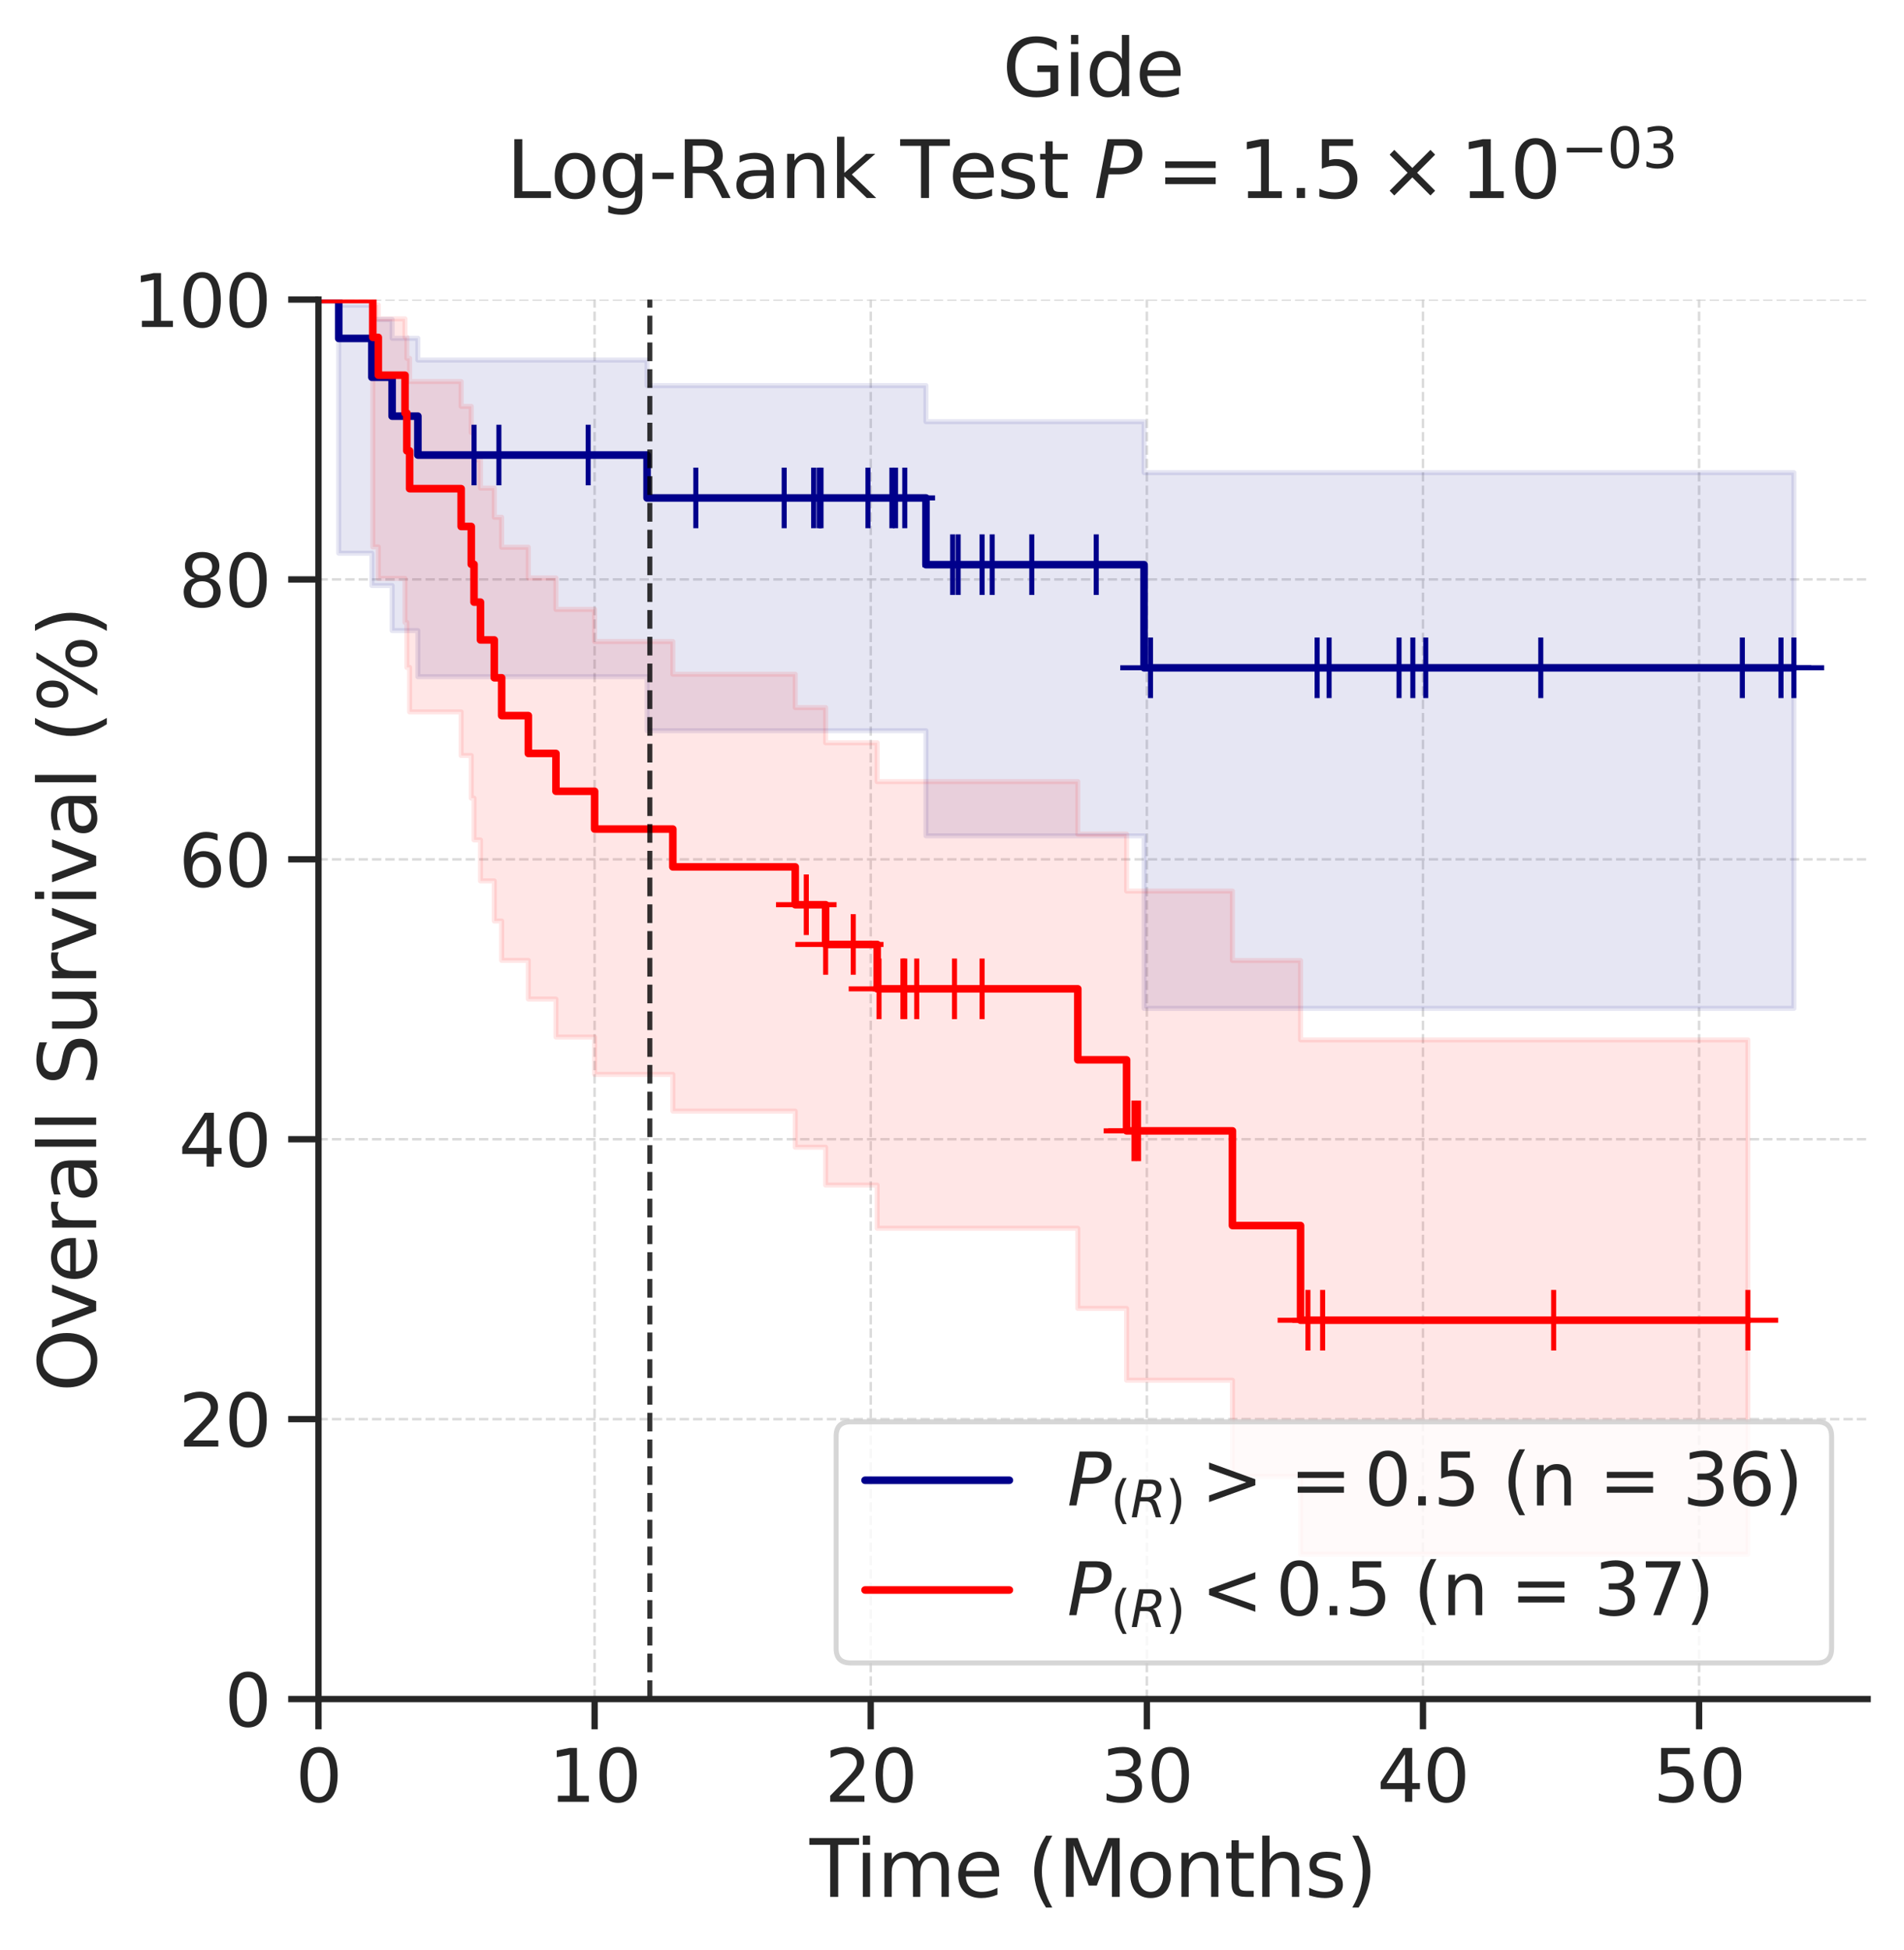 <?xml version="1.0" encoding="utf-8" standalone="no"?>
<!DOCTYPE svg PUBLIC "-//W3C//DTD SVG 1.1//EN"
  "http://www.w3.org/Graphics/SVG/1.1/DTD/svg11.dtd">
<svg xmlns:xlink="http://www.w3.org/1999/xlink" width="377.193pt" height="386.171pt" viewBox="0 0 377.193 386.171" xmlns="http://www.w3.org/2000/svg" version="1.1">
 <defs>
  <style type="text/css">*{stroke-linejoin: round; stroke-linecap: butt}</style>
 </defs>
 <g id="figure_1">
  <g id="patch_1">
   <path d="M 0 386.171 
L 377.193 386.171 
L 377.193 0 
L 0 0 
z
" style="fill: #ffffff"/>
  </g>
  <g id="axes_1">
   <g id="patch_2">
    <path d="M 63.093 336.533 
L 369.993 336.533 
L 369.993 59.333 
L 63.093 59.333 
z
" style="fill: #ffffff"/>
   </g>
   <g id="matplotlib.axis_1">
    <g id="xtick_1">
     <g id="line2d_1">
      <path d="M 63.093 336.533 
L 63.093 59.333 
" clip-path="url(#p63a9690c15)" style="fill: none; stroke-dasharray: 1.85,0.8; stroke-dashoffset: 0; stroke: #cccccc; stroke-opacity: 0.7; stroke-width: 0.5"/>
     </g>
     <g id="line2d_2">
      <defs>
       <path id="m6592ae68e5" d="M 0 0 
L 0 6 
" style="stroke: #262626; stroke-width: 1.25"/>
      </defs>
      <g>
       <use xlink:href="#m6592ae68e5" x="63.093" y="336.533" style="fill: #262626; stroke: #262626; stroke-width: 1.25"/>
      </g>
     </g>
     <g id="text_1">
      <!-- 0 -->
      <g style="fill: #262626" transform="translate(58.544 356.899) scale(0.143 -0.143)">
       <defs>
        <path id="DejaVuSans-30" d="M 2034 4250 
Q 1547 4250 1301 3770 
Q 1056 3291 1056 2328 
Q 1056 1369 1301 889 
Q 1547 409 2034 409 
Q 2525 409 2770 889 
Q 3016 1369 3016 2328 
Q 3016 3291 2770 3770 
Q 2525 4250 2034 4250 
z
M 2034 4750 
Q 2819 4750 3233 4129 
Q 3647 3509 3647 2328 
Q 3647 1150 3233 529 
Q 2819 -91 2034 -91 
Q 1250 -91 836 529 
Q 422 1150 422 2328 
Q 422 3509 836 4129 
Q 1250 4750 2034 4750 
z
" transform="scale(0.016)"/>
       </defs>
       <use xlink:href="#DejaVuSans-30"/>
      </g>
     </g>
    </g>
    <g id="xtick_2">
     <g id="line2d_3">
      <path d="M 117.794 336.533 
L 117.794 59.333 
" clip-path="url(#p63a9690c15)" style="fill: none; stroke-dasharray: 1.85,0.8; stroke-dashoffset: 0; stroke: #cccccc; stroke-opacity: 0.7; stroke-width: 0.5"/>
     </g>
     <g id="line2d_4">
      <g>
       <use xlink:href="#m6592ae68e5" x="117.794" y="336.533" style="fill: #262626; stroke: #262626; stroke-width: 1.25"/>
      </g>
     </g>
     <g id="text_2">
      <!-- 10 -->
      <g style="fill: #262626" transform="translate(108.696 356.899) scale(0.143 -0.143)">
       <defs>
        <path id="DejaVuSans-31" d="M 794 531 
L 1825 531 
L 1825 4091 
L 703 3866 
L 703 4441 
L 1819 4666 
L 2450 4666 
L 2450 531 
L 3481 531 
L 3481 0 
L 794 0 
L 794 531 
z
" transform="scale(0.016)"/>
       </defs>
       <use xlink:href="#DejaVuSans-31"/>
       <use xlink:href="#DejaVuSans-30" x="63.623"/>
      </g>
     </g>
    </g>
    <g id="xtick_3">
     <g id="line2d_5">
      <path d="M 172.495 336.533 
L 172.495 59.333 
" clip-path="url(#p63a9690c15)" style="fill: none; stroke-dasharray: 1.85,0.8; stroke-dashoffset: 0; stroke: #cccccc; stroke-opacity: 0.7; stroke-width: 0.5"/>
     </g>
     <g id="line2d_6">
      <g>
       <use xlink:href="#m6592ae68e5" x="172.495" y="336.533" style="fill: #262626; stroke: #262626; stroke-width: 1.25"/>
      </g>
     </g>
     <g id="text_3">
      <!-- 20 -->
      <g style="fill: #262626" transform="translate(163.397 356.899) scale(0.143 -0.143)">
       <defs>
        <path id="DejaVuSans-32" d="M 1228 531 
L 3431 531 
L 3431 0 
L 469 0 
L 469 531 
Q 828 903 1448 1529 
Q 2069 2156 2228 2338 
Q 2531 2678 2651 2914 
Q 2772 3150 2772 3378 
Q 2772 3750 2511 3984 
Q 2250 4219 1831 4219 
Q 1534 4219 1204 4116 
Q 875 4013 500 3803 
L 500 4441 
Q 881 4594 1212 4672 
Q 1544 4750 1819 4750 
Q 2544 4750 2975 4387 
Q 3406 4025 3406 3419 
Q 3406 3131 3298 2873 
Q 3191 2616 2906 2266 
Q 2828 2175 2409 1742 
Q 1991 1309 1228 531 
z
" transform="scale(0.016)"/>
       </defs>
       <use xlink:href="#DejaVuSans-32"/>
       <use xlink:href="#DejaVuSans-30" x="63.623"/>
      </g>
     </g>
    </g>
    <g id="xtick_4">
     <g id="line2d_7">
      <path d="M 227.196 336.533 
L 227.196 59.333 
" clip-path="url(#p63a9690c15)" style="fill: none; stroke-dasharray: 1.85,0.8; stroke-dashoffset: 0; stroke: #cccccc; stroke-opacity: 0.7; stroke-width: 0.5"/>
     </g>
     <g id="line2d_8">
      <g>
       <use xlink:href="#m6592ae68e5" x="227.196" y="336.533" style="fill: #262626; stroke: #262626; stroke-width: 1.25"/>
      </g>
     </g>
     <g id="text_4">
      <!-- 30 -->
      <g style="fill: #262626" transform="translate(218.098 356.899) scale(0.143 -0.143)">
       <defs>
        <path id="DejaVuSans-33" d="M 2597 2516 
Q 3050 2419 3304 2112 
Q 3559 1806 3559 1356 
Q 3559 666 3084 287 
Q 2609 -91 1734 -91 
Q 1441 -91 1130 -33 
Q 819 25 488 141 
L 488 750 
Q 750 597 1062 519 
Q 1375 441 1716 441 
Q 2309 441 2620 675 
Q 2931 909 2931 1356 
Q 2931 1769 2642 2001 
Q 2353 2234 1838 2234 
L 1294 2234 
L 1294 2753 
L 1863 2753 
Q 2328 2753 2575 2939 
Q 2822 3125 2822 3475 
Q 2822 3834 2567 4026 
Q 2313 4219 1838 4219 
Q 1578 4219 1281 4162 
Q 984 4106 628 3988 
L 628 4550 
Q 988 4650 1302 4700 
Q 1616 4750 1894 4750 
Q 2613 4750 3031 4423 
Q 3450 4097 3450 3541 
Q 3450 3153 3228 2886 
Q 3006 2619 2597 2516 
z
" transform="scale(0.016)"/>
       </defs>
       <use xlink:href="#DejaVuSans-33"/>
       <use xlink:href="#DejaVuSans-30" x="63.623"/>
      </g>
     </g>
    </g>
    <g id="xtick_5">
     <g id="line2d_9">
      <path d="M 281.897 336.533 
L 281.897 59.333 
" clip-path="url(#p63a9690c15)" style="fill: none; stroke-dasharray: 1.85,0.8; stroke-dashoffset: 0; stroke: #cccccc; stroke-opacity: 0.7; stroke-width: 0.5"/>
     </g>
     <g id="line2d_10">
      <g>
       <use xlink:href="#m6592ae68e5" x="281.897" y="336.533" style="fill: #262626; stroke: #262626; stroke-width: 1.25"/>
      </g>
     </g>
     <g id="text_5">
      <!-- 40 -->
      <g style="fill: #262626" transform="translate(272.799 356.899) scale(0.143 -0.143)">
       <defs>
        <path id="DejaVuSans-34" d="M 2419 4116 
L 825 1625 
L 2419 1625 
L 2419 4116 
z
M 2253 4666 
L 3047 4666 
L 3047 1625 
L 3713 1625 
L 3713 1100 
L 3047 1100 
L 3047 0 
L 2419 0 
L 2419 1100 
L 313 1100 
L 313 1709 
L 2253 4666 
z
" transform="scale(0.016)"/>
       </defs>
       <use xlink:href="#DejaVuSans-34"/>
       <use xlink:href="#DejaVuSans-30" x="63.623"/>
      </g>
     </g>
    </g>
    <g id="xtick_6">
     <g id="line2d_11">
      <path d="M 336.598 336.533 
L 336.598 59.333 
" clip-path="url(#p63a9690c15)" style="fill: none; stroke-dasharray: 1.85,0.8; stroke-dashoffset: 0; stroke: #cccccc; stroke-opacity: 0.7; stroke-width: 0.5"/>
     </g>
     <g id="line2d_12">
      <g>
       <use xlink:href="#m6592ae68e5" x="336.598" y="336.533" style="fill: #262626; stroke: #262626; stroke-width: 1.25"/>
      </g>
     </g>
     <g id="text_6">
      <!-- 50 -->
      <g style="fill: #262626" transform="translate(327.5 356.899) scale(0.143 -0.143)">
       <defs>
        <path id="DejaVuSans-35" d="M 691 4666 
L 3169 4666 
L 3169 4134 
L 1269 4134 
L 1269 2991 
Q 1406 3038 1543 3061 
Q 1681 3084 1819 3084 
Q 2600 3084 3056 2656 
Q 3513 2228 3513 1497 
Q 3513 744 3044 326 
Q 2575 -91 1722 -91 
Q 1428 -91 1123 -41 
Q 819 9 494 109 
L 494 744 
Q 775 591 1075 516 
Q 1375 441 1709 441 
Q 2250 441 2565 725 
Q 2881 1009 2881 1497 
Q 2881 1984 2565 2268 
Q 2250 2553 1709 2553 
Q 1456 2553 1204 2497 
Q 953 2441 691 2322 
L 691 4666 
z
" transform="scale(0.016)"/>
       </defs>
       <use xlink:href="#DejaVuSans-35"/>
       <use xlink:href="#DejaVuSans-30" x="63.623"/>
      </g>
     </g>
    </g>
    <g id="text_7">
     <!-- Time (Months) -->
     <g style="fill: #262626" transform="translate(160.383 375.726) scale(0.156 -0.156)">
      <defs>
       <path id="DejaVuSans-54" d="M -19 4666 
L 3928 4666 
L 3928 4134 
L 2272 4134 
L 2272 0 
L 1638 0 
L 1638 4134 
L -19 4134 
L -19 4666 
z
" transform="scale(0.016)"/>
       <path id="DejaVuSans-69" d="M 603 3500 
L 1178 3500 
L 1178 0 
L 603 0 
L 603 3500 
z
M 603 4863 
L 1178 4863 
L 1178 4134 
L 603 4134 
L 603 4863 
z
" transform="scale(0.016)"/>
       <path id="DejaVuSans-6d" d="M 3328 2828 
Q 3544 3216 3844 3400 
Q 4144 3584 4550 3584 
Q 5097 3584 5394 3201 
Q 5691 2819 5691 2113 
L 5691 0 
L 5113 0 
L 5113 2094 
Q 5113 2597 4934 2840 
Q 4756 3084 4391 3084 
Q 3944 3084 3684 2787 
Q 3425 2491 3425 1978 
L 3425 0 
L 2847 0 
L 2847 2094 
Q 2847 2600 2669 2842 
Q 2491 3084 2119 3084 
Q 1678 3084 1418 2786 
Q 1159 2488 1159 1978 
L 1159 0 
L 581 0 
L 581 3500 
L 1159 3500 
L 1159 2956 
Q 1356 3278 1631 3431 
Q 1906 3584 2284 3584 
Q 2666 3584 2933 3390 
Q 3200 3197 3328 2828 
z
" transform="scale(0.016)"/>
       <path id="DejaVuSans-65" d="M 3597 1894 
L 3597 1613 
L 953 1613 
Q 991 1019 1311 708 
Q 1631 397 2203 397 
Q 2534 397 2845 478 
Q 3156 559 3463 722 
L 3463 178 
Q 3153 47 2828 -22 
Q 2503 -91 2169 -91 
Q 1331 -91 842 396 
Q 353 884 353 1716 
Q 353 2575 817 3079 
Q 1281 3584 2069 3584 
Q 2775 3584 3186 3129 
Q 3597 2675 3597 1894 
z
M 3022 2063 
Q 3016 2534 2758 2815 
Q 2500 3097 2075 3097 
Q 1594 3097 1305 2825 
Q 1016 2553 972 2059 
L 3022 2063 
z
" transform="scale(0.016)"/>
       <path id="DejaVuSans-20" transform="scale(0.016)"/>
       <path id="DejaVuSans-28" d="M 1984 4856 
Q 1566 4138 1362 3434 
Q 1159 2731 1159 2009 
Q 1159 1288 1364 580 
Q 1569 -128 1984 -844 
L 1484 -844 
Q 1016 -109 783 600 
Q 550 1309 550 2009 
Q 550 2706 781 3412 
Q 1013 4119 1484 4856 
L 1984 4856 
z
" transform="scale(0.016)"/>
       <path id="DejaVuSans-4d" d="M 628 4666 
L 1569 4666 
L 2759 1491 
L 3956 4666 
L 4897 4666 
L 4897 0 
L 4281 0 
L 4281 4097 
L 3078 897 
L 2444 897 
L 1241 4097 
L 1241 0 
L 628 0 
L 628 4666 
z
" transform="scale(0.016)"/>
       <path id="DejaVuSans-6f" d="M 1959 3097 
Q 1497 3097 1228 2736 
Q 959 2375 959 1747 
Q 959 1119 1226 758 
Q 1494 397 1959 397 
Q 2419 397 2687 759 
Q 2956 1122 2956 1747 
Q 2956 2369 2687 2733 
Q 2419 3097 1959 3097 
z
M 1959 3584 
Q 2709 3584 3137 3096 
Q 3566 2609 3566 1747 
Q 3566 888 3137 398 
Q 2709 -91 1959 -91 
Q 1206 -91 779 398 
Q 353 888 353 1747 
Q 353 2609 779 3096 
Q 1206 3584 1959 3584 
z
" transform="scale(0.016)"/>
       <path id="DejaVuSans-6e" d="M 3513 2113 
L 3513 0 
L 2938 0 
L 2938 2094 
Q 2938 2591 2744 2837 
Q 2550 3084 2163 3084 
Q 1697 3084 1428 2787 
Q 1159 2491 1159 1978 
L 1159 0 
L 581 0 
L 581 3500 
L 1159 3500 
L 1159 2956 
Q 1366 3272 1645 3428 
Q 1925 3584 2291 3584 
Q 2894 3584 3203 3211 
Q 3513 2838 3513 2113 
z
" transform="scale(0.016)"/>
       <path id="DejaVuSans-74" d="M 1172 4494 
L 1172 3500 
L 2356 3500 
L 2356 3053 
L 1172 3053 
L 1172 1153 
Q 1172 725 1289 603 
Q 1406 481 1766 481 
L 2356 481 
L 2356 0 
L 1766 0 
Q 1100 0 847 248 
Q 594 497 594 1153 
L 594 3053 
L 172 3053 
L 172 3500 
L 594 3500 
L 594 4494 
L 1172 4494 
z
" transform="scale(0.016)"/>
       <path id="DejaVuSans-68" d="M 3513 2113 
L 3513 0 
L 2938 0 
L 2938 2094 
Q 2938 2591 2744 2837 
Q 2550 3084 2163 3084 
Q 1697 3084 1428 2787 
Q 1159 2491 1159 1978 
L 1159 0 
L 581 0 
L 581 4863 
L 1159 4863 
L 1159 2956 
Q 1366 3272 1645 3428 
Q 1925 3584 2291 3584 
Q 2894 3584 3203 3211 
Q 3513 2838 3513 2113 
z
" transform="scale(0.016)"/>
       <path id="DejaVuSans-73" d="M 2834 3397 
L 2834 2853 
Q 2591 2978 2328 3040 
Q 2066 3103 1784 3103 
Q 1356 3103 1142 2972 
Q 928 2841 928 2578 
Q 928 2378 1081 2264 
Q 1234 2150 1697 2047 
L 1894 2003 
Q 2506 1872 2764 1633 
Q 3022 1394 3022 966 
Q 3022 478 2636 193 
Q 2250 -91 1575 -91 
Q 1294 -91 989 -36 
Q 684 19 347 128 
L 347 722 
Q 666 556 975 473 
Q 1284 391 1588 391 
Q 1994 391 2212 530 
Q 2431 669 2431 922 
Q 2431 1156 2273 1281 
Q 2116 1406 1581 1522 
L 1381 1569 
Q 847 1681 609 1914 
Q 372 2147 372 2553 
Q 372 3047 722 3315 
Q 1072 3584 1716 3584 
Q 2034 3584 2315 3537 
Q 2597 3491 2834 3397 
z
" transform="scale(0.016)"/>
       <path id="DejaVuSans-29" d="M 513 4856 
L 1013 4856 
Q 1481 4119 1714 3412 
Q 1947 2706 1947 2009 
Q 1947 1309 1714 600 
Q 1481 -109 1013 -844 
L 513 -844 
Q 928 -128 1133 580 
Q 1338 1288 1338 2009 
Q 1338 2731 1133 3434 
Q 928 4138 513 4856 
z
" transform="scale(0.016)"/>
      </defs>
      <use xlink:href="#DejaVuSans-54"/>
      <use xlink:href="#DejaVuSans-69" x="57.959"/>
      <use xlink:href="#DejaVuSans-6d" x="85.742"/>
      <use xlink:href="#DejaVuSans-65" x="183.154"/>
      <use xlink:href="#DejaVuSans-20" x="244.678"/>
      <use xlink:href="#DejaVuSans-28" x="276.465"/>
      <use xlink:href="#DejaVuSans-4d" x="315.479"/>
      <use xlink:href="#DejaVuSans-6f" x="401.758"/>
      <use xlink:href="#DejaVuSans-6e" x="462.939"/>
      <use xlink:href="#DejaVuSans-74" x="526.318"/>
      <use xlink:href="#DejaVuSans-68" x="565.527"/>
      <use xlink:href="#DejaVuSans-73" x="628.906"/>
      <use xlink:href="#DejaVuSans-29" x="681.006"/>
     </g>
    </g>
   </g>
   <g id="matplotlib.axis_2">
    <g id="ytick_1">
     <g id="line2d_13">
      <path d="M 63.093 336.533 
L 369.993 336.533 
" clip-path="url(#p63a9690c15)" style="fill: none; stroke-dasharray: 1.85,0.8; stroke-dashoffset: 0; stroke: #cccccc; stroke-opacity: 0.7; stroke-width: 0.5"/>
     </g>
     <g id="line2d_14">
      <defs>
       <path id="md238f7f101" d="M 0 0 
L -6 0 
" style="stroke: #262626; stroke-width: 1.25"/>
      </defs>
      <g>
       <use xlink:href="#md238f7f101" x="63.093" y="336.533" style="fill: #262626; stroke: #262626; stroke-width: 1.25"/>
      </g>
     </g>
     <g id="text_8">
      <!-- 0 -->
      <g style="fill: #262626" transform="translate(44.495 341.966) scale(0.143 -0.143)">
       <use xlink:href="#DejaVuSans-30"/>
      </g>
     </g>
    </g>
    <g id="ytick_2">
     <g id="line2d_15">
      <path d="M 63.093 281.093 
L 369.993 281.093 
" clip-path="url(#p63a9690c15)" style="fill: none; stroke-dasharray: 1.85,0.8; stroke-dashoffset: 0; stroke: #cccccc; stroke-opacity: 0.7; stroke-width: 0.5"/>
     </g>
     <g id="line2d_16">
      <g>
       <use xlink:href="#md238f7f101" x="63.093" y="281.093" style="fill: #262626; stroke: #262626; stroke-width: 1.25"/>
      </g>
     </g>
     <g id="text_9">
      <!-- 20 -->
      <g style="fill: #262626" transform="translate(35.396 286.526) scale(0.143 -0.143)">
       <use xlink:href="#DejaVuSans-32"/>
       <use xlink:href="#DejaVuSans-30" x="63.623"/>
      </g>
     </g>
    </g>
    <g id="ytick_3">
     <g id="line2d_17">
      <path d="M 63.093 225.653 
L 369.993 225.653 
" clip-path="url(#p63a9690c15)" style="fill: none; stroke-dasharray: 1.85,0.8; stroke-dashoffset: 0; stroke: #cccccc; stroke-opacity: 0.7; stroke-width: 0.5"/>
     </g>
     <g id="line2d_18">
      <g>
       <use xlink:href="#md238f7f101" x="63.093" y="225.653" style="fill: #262626; stroke: #262626; stroke-width: 1.25"/>
      </g>
     </g>
     <g id="text_10">
      <!-- 40 -->
      <g style="fill: #262626" transform="translate(35.396 231.086) scale(0.143 -0.143)">
       <use xlink:href="#DejaVuSans-34"/>
       <use xlink:href="#DejaVuSans-30" x="63.623"/>
      </g>
     </g>
    </g>
    <g id="ytick_4">
     <g id="line2d_19">
      <path d="M 63.093 170.213 
L 369.993 170.213 
" clip-path="url(#p63a9690c15)" style="fill: none; stroke-dasharray: 1.85,0.8; stroke-dashoffset: 0; stroke: #cccccc; stroke-opacity: 0.7; stroke-width: 0.5"/>
     </g>
     <g id="line2d_20">
      <g>
       <use xlink:href="#md238f7f101" x="63.093" y="170.213" style="fill: #262626; stroke: #262626; stroke-width: 1.25"/>
      </g>
     </g>
     <g id="text_11">
      <!-- 60 -->
      <g style="fill: #262626" transform="translate(35.396 175.646) scale(0.143 -0.143)">
       <defs>
        <path id="DejaVuSans-36" d="M 2113 2584 
Q 1688 2584 1439 2293 
Q 1191 2003 1191 1497 
Q 1191 994 1439 701 
Q 1688 409 2113 409 
Q 2538 409 2786 701 
Q 3034 994 3034 1497 
Q 3034 2003 2786 2293 
Q 2538 2584 2113 2584 
z
M 3366 4563 
L 3366 3988 
Q 3128 4100 2886 4159 
Q 2644 4219 2406 4219 
Q 1781 4219 1451 3797 
Q 1122 3375 1075 2522 
Q 1259 2794 1537 2939 
Q 1816 3084 2150 3084 
Q 2853 3084 3261 2657 
Q 3669 2231 3669 1497 
Q 3669 778 3244 343 
Q 2819 -91 2113 -91 
Q 1303 -91 875 529 
Q 447 1150 447 2328 
Q 447 3434 972 4092 
Q 1497 4750 2381 4750 
Q 2619 4750 2861 4703 
Q 3103 4656 3366 4563 
z
" transform="scale(0.016)"/>
       </defs>
       <use xlink:href="#DejaVuSans-36"/>
       <use xlink:href="#DejaVuSans-30" x="63.623"/>
      </g>
     </g>
    </g>
    <g id="ytick_5">
     <g id="line2d_21">
      <path d="M 63.093 114.773 
L 369.993 114.773 
" clip-path="url(#p63a9690c15)" style="fill: none; stroke-dasharray: 1.85,0.8; stroke-dashoffset: 0; stroke: #cccccc; stroke-opacity: 0.7; stroke-width: 0.5"/>
     </g>
     <g id="line2d_22">
      <g>
       <use xlink:href="#md238f7f101" x="63.093" y="114.773" style="fill: #262626; stroke: #262626; stroke-width: 1.25"/>
      </g>
     </g>
     <g id="text_12">
      <!-- 80 -->
      <g style="fill: #262626" transform="translate(35.396 120.206) scale(0.143 -0.143)">
       <defs>
        <path id="DejaVuSans-38" d="M 2034 2216 
Q 1584 2216 1326 1975 
Q 1069 1734 1069 1313 
Q 1069 891 1326 650 
Q 1584 409 2034 409 
Q 2484 409 2743 651 
Q 3003 894 3003 1313 
Q 3003 1734 2745 1975 
Q 2488 2216 2034 2216 
z
M 1403 2484 
Q 997 2584 770 2862 
Q 544 3141 544 3541 
Q 544 4100 942 4425 
Q 1341 4750 2034 4750 
Q 2731 4750 3128 4425 
Q 3525 4100 3525 3541 
Q 3525 3141 3298 2862 
Q 3072 2584 2669 2484 
Q 3125 2378 3379 2068 
Q 3634 1759 3634 1313 
Q 3634 634 3220 271 
Q 2806 -91 2034 -91 
Q 1263 -91 848 271 
Q 434 634 434 1313 
Q 434 1759 690 2068 
Q 947 2378 1403 2484 
z
M 1172 3481 
Q 1172 3119 1398 2916 
Q 1625 2713 2034 2713 
Q 2441 2713 2670 2916 
Q 2900 3119 2900 3481 
Q 2900 3844 2670 4047 
Q 2441 4250 2034 4250 
Q 1625 4250 1398 4047 
Q 1172 3844 1172 3481 
z
" transform="scale(0.016)"/>
       </defs>
       <use xlink:href="#DejaVuSans-38"/>
       <use xlink:href="#DejaVuSans-30" x="63.623"/>
      </g>
     </g>
    </g>
    <g id="ytick_6">
     <g id="line2d_23">
      <path d="M 63.093 59.333 
L 369.993 59.333 
" clip-path="url(#p63a9690c15)" style="fill: none; stroke-dasharray: 1.85,0.8; stroke-dashoffset: 0; stroke: #cccccc; stroke-opacity: 0.7; stroke-width: 0.5"/>
     </g>
     <g id="line2d_24">
      <g>
       <use xlink:href="#md238f7f101" x="63.093" y="59.333" style="fill: #262626; stroke: #262626; stroke-width: 1.25"/>
      </g>
     </g>
     <g id="text_13">
      <!-- 100 -->
      <g style="fill: #262626" transform="translate(26.298 64.766) scale(0.143 -0.143)">
       <use xlink:href="#DejaVuSans-31"/>
       <use xlink:href="#DejaVuSans-30" x="63.623"/>
       <use xlink:href="#DejaVuSans-30" x="127.246"/>
      </g>
     </g>
    </g>
    <g id="text_14">
     <!-- Overall Survival (%) -->
     <g style="fill: #262626" transform="translate(19.054 275.714) rotate(-90) scale(0.156 -0.156)">
      <defs>
       <path id="DejaVuSans-4f" d="M 2522 4238 
Q 1834 4238 1429 3725 
Q 1025 3213 1025 2328 
Q 1025 1447 1429 934 
Q 1834 422 2522 422 
Q 3209 422 3611 934 
Q 4013 1447 4013 2328 
Q 4013 3213 3611 3725 
Q 3209 4238 2522 4238 
z
M 2522 4750 
Q 3503 4750 4090 4092 
Q 4678 3434 4678 2328 
Q 4678 1225 4090 567 
Q 3503 -91 2522 -91 
Q 1538 -91 948 565 
Q 359 1222 359 2328 
Q 359 3434 948 4092 
Q 1538 4750 2522 4750 
z
" transform="scale(0.016)"/>
       <path id="DejaVuSans-76" d="M 191 3500 
L 800 3500 
L 1894 563 
L 2988 3500 
L 3597 3500 
L 2284 0 
L 1503 0 
L 191 3500 
z
" transform="scale(0.016)"/>
       <path id="DejaVuSans-72" d="M 2631 2963 
Q 2534 3019 2420 3045 
Q 2306 3072 2169 3072 
Q 1681 3072 1420 2755 
Q 1159 2438 1159 1844 
L 1159 0 
L 581 0 
L 581 3500 
L 1159 3500 
L 1159 2956 
Q 1341 3275 1631 3429 
Q 1922 3584 2338 3584 
Q 2397 3584 2469 3576 
Q 2541 3569 2628 3553 
L 2631 2963 
z
" transform="scale(0.016)"/>
       <path id="DejaVuSans-61" d="M 2194 1759 
Q 1497 1759 1228 1600 
Q 959 1441 959 1056 
Q 959 750 1161 570 
Q 1363 391 1709 391 
Q 2188 391 2477 730 
Q 2766 1069 2766 1631 
L 2766 1759 
L 2194 1759 
z
M 3341 1997 
L 3341 0 
L 2766 0 
L 2766 531 
Q 2569 213 2275 61 
Q 1981 -91 1556 -91 
Q 1019 -91 701 211 
Q 384 513 384 1019 
Q 384 1609 779 1909 
Q 1175 2209 1959 2209 
L 2766 2209 
L 2766 2266 
Q 2766 2663 2505 2880 
Q 2244 3097 1772 3097 
Q 1472 3097 1187 3025 
Q 903 2953 641 2809 
L 641 3341 
Q 956 3463 1253 3523 
Q 1550 3584 1831 3584 
Q 2591 3584 2966 3190 
Q 3341 2797 3341 1997 
z
" transform="scale(0.016)"/>
       <path id="DejaVuSans-6c" d="M 603 4863 
L 1178 4863 
L 1178 0 
L 603 0 
L 603 4863 
z
" transform="scale(0.016)"/>
       <path id="DejaVuSans-53" d="M 3425 4513 
L 3425 3897 
Q 3066 4069 2747 4153 
Q 2428 4238 2131 4238 
Q 1616 4238 1336 4038 
Q 1056 3838 1056 3469 
Q 1056 3159 1242 3001 
Q 1428 2844 1947 2747 
L 2328 2669 
Q 3034 2534 3370 2195 
Q 3706 1856 3706 1288 
Q 3706 609 3251 259 
Q 2797 -91 1919 -91 
Q 1588 -91 1214 -16 
Q 841 59 441 206 
L 441 856 
Q 825 641 1194 531 
Q 1563 422 1919 422 
Q 2459 422 2753 634 
Q 3047 847 3047 1241 
Q 3047 1584 2836 1778 
Q 2625 1972 2144 2069 
L 1759 2144 
Q 1053 2284 737 2584 
Q 422 2884 422 3419 
Q 422 4038 858 4394 
Q 1294 4750 2059 4750 
Q 2388 4750 2728 4690 
Q 3069 4631 3425 4513 
z
" transform="scale(0.016)"/>
       <path id="DejaVuSans-75" d="M 544 1381 
L 544 3500 
L 1119 3500 
L 1119 1403 
Q 1119 906 1312 657 
Q 1506 409 1894 409 
Q 2359 409 2629 706 
Q 2900 1003 2900 1516 
L 2900 3500 
L 3475 3500 
L 3475 0 
L 2900 0 
L 2900 538 
Q 2691 219 2414 64 
Q 2138 -91 1772 -91 
Q 1169 -91 856 284 
Q 544 659 544 1381 
z
M 1991 3584 
L 1991 3584 
z
" transform="scale(0.016)"/>
       <path id="DejaVuSans-25" d="M 4653 2053 
Q 4381 2053 4226 1822 
Q 4072 1591 4072 1178 
Q 4072 772 4226 539 
Q 4381 306 4653 306 
Q 4919 306 5073 539 
Q 5228 772 5228 1178 
Q 5228 1588 5073 1820 
Q 4919 2053 4653 2053 
z
M 4653 2450 
Q 5147 2450 5437 2106 
Q 5728 1763 5728 1178 
Q 5728 594 5436 251 
Q 5144 -91 4653 -91 
Q 4153 -91 3862 251 
Q 3572 594 3572 1178 
Q 3572 1766 3864 2108 
Q 4156 2450 4653 2450 
z
M 1428 4353 
Q 1159 4353 1004 4120 
Q 850 3888 850 3481 
Q 850 3069 1003 2837 
Q 1156 2606 1428 2606 
Q 1700 2606 1854 2837 
Q 2009 3069 2009 3481 
Q 2009 3884 1853 4118 
Q 1697 4353 1428 4353 
z
M 4250 4750 
L 4750 4750 
L 1831 -91 
L 1331 -91 
L 4250 4750 
z
M 1428 4750 
Q 1922 4750 2215 4408 
Q 2509 4066 2509 3481 
Q 2509 2891 2217 2550 
Q 1925 2209 1428 2209 
Q 931 2209 642 2551 
Q 353 2894 353 3481 
Q 353 4063 643 4406 
Q 934 4750 1428 4750 
z
" transform="scale(0.016)"/>
      </defs>
      <use xlink:href="#DejaVuSans-4f"/>
      <use xlink:href="#DejaVuSans-76" x="78.711"/>
      <use xlink:href="#DejaVuSans-65" x="137.891"/>
      <use xlink:href="#DejaVuSans-72" x="199.414"/>
      <use xlink:href="#DejaVuSans-61" x="240.527"/>
      <use xlink:href="#DejaVuSans-6c" x="301.807"/>
      <use xlink:href="#DejaVuSans-6c" x="329.59"/>
      <use xlink:href="#DejaVuSans-20" x="357.373"/>
      <use xlink:href="#DejaVuSans-53" x="389.16"/>
      <use xlink:href="#DejaVuSans-75" x="452.637"/>
      <use xlink:href="#DejaVuSans-72" x="516.016"/>
      <use xlink:href="#DejaVuSans-76" x="557.129"/>
      <use xlink:href="#DejaVuSans-69" x="616.309"/>
      <use xlink:href="#DejaVuSans-76" x="644.092"/>
      <use xlink:href="#DejaVuSans-61" x="703.271"/>
      <use xlink:href="#DejaVuSans-6c" x="764.551"/>
      <use xlink:href="#DejaVuSans-20" x="792.334"/>
      <use xlink:href="#DejaVuSans-28" x="824.121"/>
      <use xlink:href="#DejaVuSans-25" x="863.135"/>
      <use xlink:href="#DejaVuSans-29" x="958.154"/>
     </g>
    </g>
   </g>
   <g id="PolyCollection_1">
    <defs>
     <path id="mc53f490ee0" d="M 63.093 -326.838 
L 63.093 -326.838 
L 67.104 -326.838 
L 67.104 -276.59 
L 73.669 -276.59 
L 73.669 -270.194 
L 77.68 -270.194 
L 77.68 -261.272 
L 82.785 -261.272 
L 82.785 -252.137 
L 93.908 -252.137 
L 93.908 -252.137 
L 98.831 -252.137 
L 98.831 -252.137 
L 116.518 -252.137 
L 116.518 -252.137 
L 128.187 -252.137 
L 128.187 -241.434 
L 137.851 -241.434 
L 137.851 -241.434 
L 155.355 -241.434 
L 155.355 -241.434 
L 161.19 -241.434 
L 161.19 -241.434 
L 162.284 -241.434 
L 162.284 -241.434 
L 162.649 -241.434 
L 162.649 -241.434 
L 171.948 -241.434 
L 171.948 -241.434 
L 176.689 -241.434 
L 176.689 -241.434 
L 177.418 -241.434 
L 177.418 -241.434 
L 179.241 -241.434 
L 179.241 -241.434 
L 183.435 -241.434 
L 183.435 -220.616 
L 188.723 -220.616 
L 188.723 -220.616 
L 189.817 -220.616 
L 189.817 -220.616 
L 194.558 -220.616 
L 194.558 -220.616 
L 196.563 -220.616 
L 196.563 -220.616 
L 204.404 -220.616 
L 204.404 -220.616 
L 217.168 -220.616 
L 217.168 -220.616 
L 226.649 -220.616 
L 226.649 -186.44 
L 227.925 -186.44 
L 227.925 -186.44 
L 260.928 -186.44 
L 260.928 -186.44 
L 263.299 -186.44 
L 263.299 -186.44 
L 277.156 -186.44 
L 277.156 -186.44 
L 279.891 -186.44 
L 279.891 -186.44 
L 282.444 -186.44 
L 282.444 -186.44 
L 305.236 -186.44 
L 305.236 -186.44 
L 345.168 -186.44 
L 345.168 -186.44 
L 352.826 -186.44 
L 352.826 -186.44 
L 355.379 -186.44 
L 355.379 -186.44 
L 355.379 -292.554 
L 355.379 -292.554 
L 355.379 -292.554 
L 352.826 -292.554 
L 352.826 -292.554 
L 345.168 -292.554 
L 345.168 -292.554 
L 305.236 -292.554 
L 305.236 -292.554 
L 282.444 -292.554 
L 282.444 -292.554 
L 279.891 -292.554 
L 279.891 -292.554 
L 277.156 -292.554 
L 277.156 -292.554 
L 263.299 -292.554 
L 263.299 -292.554 
L 260.928 -292.554 
L 260.928 -292.554 
L 227.925 -292.554 
L 227.925 -292.554 
L 226.649 -292.554 
L 226.649 -302.652 
L 217.168 -302.652 
L 217.168 -302.652 
L 204.404 -302.652 
L 204.404 -302.652 
L 196.563 -302.652 
L 196.563 -302.652 
L 194.558 -302.652 
L 194.558 -302.652 
L 189.817 -302.652 
L 189.817 -302.652 
L 188.723 -302.652 
L 188.723 -302.652 
L 183.435 -302.652 
L 183.435 -309.795 
L 179.241 -309.795 
L 179.241 -309.795 
L 177.418 -309.795 
L 177.418 -309.795 
L 176.689 -309.795 
L 176.689 -309.795 
L 171.948 -309.795 
L 171.948 -309.795 
L 162.649 -309.795 
L 162.649 -309.795 
L 162.284 -309.795 
L 162.284 -309.795 
L 161.19 -309.795 
L 161.19 -309.795 
L 155.355 -309.795 
L 155.355 -309.795 
L 137.851 -309.795 
L 137.851 -309.795 
L 128.187 -309.795 
L 128.187 -314.857 
L 116.518 -314.857 
L 116.518 -314.857 
L 98.831 -314.857 
L 98.831 -314.857 
L 93.908 -314.857 
L 93.908 -314.857 
L 82.785 -314.857 
L 82.785 -319.169 
L 77.68 -319.169 
L 77.68 -322.904 
L 73.669 -322.904 
L 73.669 -325.74 
L 67.104 -325.74 
L 67.104 -326.838 
L 63.093 -326.838 
z
" style="stroke: #00008b; stroke-opacity: 0.1"/>
    </defs>
    <g clip-path="url(#p63a9690c15)">
     <use xlink:href="#mc53f490ee0" x="0" y="386.171" style="fill: #00008b; fill-opacity: 0.1; stroke: #00008b; stroke-opacity: 0.1"/>
    </g>
   </g>
   <g id="PolyCollection_2">
    <defs>
     <path id="m1569e353ed" d="M 63.093 -326.838 
L 63.093 -326.838 
L 73.851 -326.838 
L 73.851 -277.837 
L 74.945 -277.837 
L 74.945 -271.6 
L 80.233 -271.6 
L 80.233 -262.89 
L 80.597 -262.89 
L 80.597 -253.968 
L 81.144 -253.968 
L 81.144 -245.158 
L 91.355 -245.158 
L 91.355 -236.524 
L 93.361 -236.524 
L 93.361 -228.074 
L 93.908 -228.074 
L 93.908 -219.8 
L 95.184 -219.8 
L 95.184 -211.693 
L 97.919 -211.693 
L 97.919 -203.744 
L 99.378 -203.744 
L 99.378 -195.942 
L 104.666 -195.942 
L 104.666 -188.281 
L 110.136 -188.281 
L 110.136 -180.754 
L 117.794 -180.754 
L 117.794 -173.357 
L 133.293 -173.357 
L 133.293 -166.087 
L 157.543 -166.087 
L 157.543 -158.939 
L 159.731 -158.939 
L 159.731 -158.939 
L 163.561 -158.939 
L 163.561 -151.432 
L 169.031 -151.432 
L 169.031 -151.432 
L 173.771 -151.432 
L 173.771 -142.879 
L 174.136 -142.879 
L 174.136 -142.879 
L 178.877 -142.879 
L 178.877 -142.879 
L 179.241 -142.879 
L 179.241 -142.879 
L 181.612 -142.879 
L 181.612 -142.879 
L 189.088 -142.879 
L 189.088 -142.879 
L 194.558 -142.879 
L 194.558 -142.879 
L 213.521 -142.879 
L 213.521 -127.007 
L 223.185 -127.007 
L 223.185 -112.782 
L 224.643 -112.782 
L 224.643 -112.782 
L 225.555 -112.782 
L 225.555 -112.782 
L 244.153 -112.782 
L 244.153 -93.77 
L 257.646 -93.77 
L 257.646 -78.316 
L 259.105 -78.316 
L 259.105 -78.316 
L 262.022 -78.316 
L 262.022 -78.316 
L 307.789 -78.316 
L 307.789 -78.316 
L 346.262 -78.316 
L 346.262 -78.316 
L 346.262 -180.198 
L 346.262 -180.198 
L 346.262 -180.198 
L 307.789 -180.198 
L 307.789 -180.198 
L 262.022 -180.198 
L 262.022 -180.198 
L 259.105 -180.198 
L 259.105 -180.198 
L 257.646 -180.198 
L 257.646 -195.918 
L 244.153 -195.918 
L 244.153 -209.676 
L 225.555 -209.676 
L 225.555 -209.676 
L 224.643 -209.676 
L 224.643 -209.676 
L 223.185 -209.676 
L 223.185 -220.95 
L 213.521 -220.95 
L 213.521 -231.354 
L 194.558 -231.354 
L 194.558 -231.354 
L 189.088 -231.354 
L 189.088 -231.354 
L 181.612 -231.354 
L 181.612 -231.354 
L 179.241 -231.354 
L 179.241 -231.354 
L 178.877 -231.354 
L 178.877 -231.354 
L 174.136 -231.354 
L 174.136 -231.354 
L 173.771 -231.354 
L 173.771 -239.041 
L 169.031 -239.041 
L 169.031 -239.041 
L 163.561 -239.041 
L 163.561 -246.012 
L 159.731 -246.012 
L 159.731 -246.012 
L 157.543 -246.012 
L 157.543 -252.618 
L 133.293 -252.618 
L 133.293 -259.103 
L 117.794 -259.103 
L 117.794 -265.461 
L 110.136 -265.461 
L 110.136 -271.687 
L 104.666 -271.687 
L 104.666 -277.774 
L 99.378 -277.774 
L 99.378 -283.713 
L 97.919 -283.713 
L 97.919 -289.491 
L 95.184 -289.491 
L 95.184 -295.092 
L 93.908 -295.092 
L 93.908 -300.497 
L 93.361 -300.497 
L 93.361 -305.678 
L 91.355 -305.678 
L 91.355 -310.595 
L 81.144 -310.595 
L 81.144 -315.193 
L 80.597 -315.193 
L 80.597 -319.383 
L 80.233 -319.383 
L 80.233 -323.012 
L 74.945 -323.012 
L 74.945 -325.77 
L 73.851 -325.77 
L 73.851 -326.838 
L 63.093 -326.838 
z
" style="stroke: #ff0000; stroke-opacity: 0.1"/>
    </defs>
    <g clip-path="url(#p63a9690c15)">
     <use xlink:href="#m1569e353ed" x="0" y="386.171" style="fill: #ff0000; fill-opacity: 0.1; stroke: #ff0000; stroke-opacity: 0.1"/>
    </g>
   </g>
   <g id="line2d_25">
    <defs>
     <path id="m0e36c1f680" d="M -6 0 
L 6 0 
M 0 6 
L 0 -6 
" style="stroke: #00008b"/>
    </defs>
    <g clip-path="url(#p63a9690c15)">
     <use xlink:href="#m0e36c1f680" x="93.908" y="90.133" style="fill: #00008b; stroke: #00008b"/>
     <use xlink:href="#m0e36c1f680" x="98.831" y="90.133" style="fill: #00008b; stroke: #00008b"/>
     <use xlink:href="#m0e36c1f680" x="116.518" y="90.133" style="fill: #00008b; stroke: #00008b"/>
     <use xlink:href="#m0e36c1f680" x="137.851" y="98.63" style="fill: #00008b; stroke: #00008b"/>
     <use xlink:href="#m0e36c1f680" x="155.355" y="98.63" style="fill: #00008b; stroke: #00008b"/>
     <use xlink:href="#m0e36c1f680" x="161.19" y="98.63" style="fill: #00008b; stroke: #00008b"/>
     <use xlink:href="#m0e36c1f680" x="162.284" y="98.63" style="fill: #00008b; stroke: #00008b"/>
     <use xlink:href="#m0e36c1f680" x="162.649" y="98.63" style="fill: #00008b; stroke: #00008b"/>
     <use xlink:href="#m0e36c1f680" x="171.948" y="98.63" style="fill: #00008b; stroke: #00008b"/>
     <use xlink:href="#m0e36c1f680" x="176.689" y="98.63" style="fill: #00008b; stroke: #00008b"/>
     <use xlink:href="#m0e36c1f680" x="177.418" y="98.63" style="fill: #00008b; stroke: #00008b"/>
     <use xlink:href="#m0e36c1f680" x="179.241" y="98.63" style="fill: #00008b; stroke: #00008b"/>
     <use xlink:href="#m0e36c1f680" x="188.723" y="111.846" style="fill: #00008b; stroke: #00008b"/>
     <use xlink:href="#m0e36c1f680" x="189.817" y="111.846" style="fill: #00008b; stroke: #00008b"/>
     <use xlink:href="#m0e36c1f680" x="194.558" y="111.846" style="fill: #00008b; stroke: #00008b"/>
     <use xlink:href="#m0e36c1f680" x="196.563" y="111.846" style="fill: #00008b; stroke: #00008b"/>
     <use xlink:href="#m0e36c1f680" x="204.404" y="111.846" style="fill: #00008b; stroke: #00008b"/>
     <use xlink:href="#m0e36c1f680" x="217.168" y="111.846" style="fill: #00008b; stroke: #00008b"/>
     <use xlink:href="#m0e36c1f680" x="227.925" y="132.273" style="fill: #00008b; stroke: #00008b"/>
     <use xlink:href="#m0e36c1f680" x="260.928" y="132.273" style="fill: #00008b; stroke: #00008b"/>
     <use xlink:href="#m0e36c1f680" x="263.299" y="132.273" style="fill: #00008b; stroke: #00008b"/>
     <use xlink:href="#m0e36c1f680" x="277.156" y="132.273" style="fill: #00008b; stroke: #00008b"/>
     <use xlink:href="#m0e36c1f680" x="279.891" y="132.273" style="fill: #00008b; stroke: #00008b"/>
     <use xlink:href="#m0e36c1f680" x="282.444" y="132.273" style="fill: #00008b; stroke: #00008b"/>
     <use xlink:href="#m0e36c1f680" x="305.236" y="132.273" style="fill: #00008b; stroke: #00008b"/>
     <use xlink:href="#m0e36c1f680" x="345.168" y="132.273" style="fill: #00008b; stroke: #00008b"/>
     <use xlink:href="#m0e36c1f680" x="352.826" y="132.273" style="fill: #00008b; stroke: #00008b"/>
     <use xlink:href="#m0e36c1f680" x="355.379" y="132.273" style="fill: #00008b; stroke: #00008b"/>
    </g>
   </g>
   <g id="line2d_26">
    <path d="M 63.093 59.333 
L 67.104 59.333 
L 67.104 67.033 
L 73.669 67.033 
L 73.669 74.733 
L 77.68 74.733 
L 77.68 82.433 
L 82.785 82.433 
L 82.785 90.133 
L 93.908 90.133 
L 93.908 90.133 
L 98.831 90.133 
L 98.831 90.133 
L 116.518 90.133 
L 116.518 90.133 
L 128.187 90.133 
L 128.187 98.63 
L 137.851 98.63 
L 137.851 98.63 
L 155.355 98.63 
L 155.355 98.63 
L 161.19 98.63 
L 161.19 98.63 
L 162.284 98.63 
L 162.284 98.63 
L 162.649 98.63 
L 162.649 98.63 
L 171.948 98.63 
L 171.948 98.63 
L 176.689 98.63 
L 176.689 98.63 
L 177.418 98.63 
L 177.418 98.63 
L 179.241 98.63 
L 179.241 98.63 
L 183.435 98.63 
L 183.435 111.846 
L 188.723 111.846 
L 188.723 111.846 
L 189.817 111.846 
L 189.817 111.846 
L 194.558 111.846 
L 194.558 111.846 
L 196.563 111.846 
L 196.563 111.846 
L 204.404 111.846 
L 204.404 111.846 
L 217.168 111.846 
L 217.168 111.846 
L 226.649 111.846 
L 226.649 132.273 
L 227.925 132.273 
L 227.925 132.273 
L 260.928 132.273 
L 260.928 132.273 
L 263.299 132.273 
L 263.299 132.273 
L 277.156 132.273 
L 277.156 132.273 
L 279.891 132.273 
L 279.891 132.273 
L 282.444 132.273 
L 282.444 132.273 
L 305.236 132.273 
L 305.236 132.273 
L 345.168 132.273 
L 345.168 132.273 
L 352.826 132.273 
L 352.826 132.273 
L 355.379 132.273 
L 355.379 132.273 
" clip-path="url(#p63a9690c15)" style="fill: none; stroke: #00008b; stroke-width: 1.5; stroke-linecap: round"/>
   </g>
   <g id="line2d_27">
    <defs>
     <path id="m95cbdf5794" d="M -6 0 
L 6 0 
M 0 6 
L 0 -6 
" style="stroke: #ff0000"/>
    </defs>
    <g clip-path="url(#p63a9690c15)">
     <use xlink:href="#m95cbdf5794" x="159.731" y="179.203" style="fill: #ff0000; stroke: #ff0000"/>
     <use xlink:href="#m95cbdf5794" x="163.561" y="187.07" style="fill: #ff0000; stroke: #ff0000"/>
     <use xlink:href="#m95cbdf5794" x="169.031" y="187.07" style="fill: #ff0000; stroke: #ff0000"/>
     <use xlink:href="#m95cbdf5794" x="174.136" y="195.862" style="fill: #ff0000; stroke: #ff0000"/>
     <use xlink:href="#m95cbdf5794" x="178.877" y="195.862" style="fill: #ff0000; stroke: #ff0000"/>
     <use xlink:href="#m95cbdf5794" x="179.241" y="195.862" style="fill: #ff0000; stroke: #ff0000"/>
     <use xlink:href="#m95cbdf5794" x="181.612" y="195.862" style="fill: #ff0000; stroke: #ff0000"/>
     <use xlink:href="#m95cbdf5794" x="189.088" y="195.862" style="fill: #ff0000; stroke: #ff0000"/>
     <use xlink:href="#m95cbdf5794" x="194.558" y="195.862" style="fill: #ff0000; stroke: #ff0000"/>
     <use xlink:href="#m95cbdf5794" x="224.643" y="223.996" style="fill: #ff0000; stroke: #ff0000"/>
     <use xlink:href="#m95cbdf5794" x="225.555" y="223.996" style="fill: #ff0000; stroke: #ff0000"/>
     <use xlink:href="#m95cbdf5794" x="259.105" y="261.508" style="fill: #ff0000; stroke: #ff0000"/>
     <use xlink:href="#m95cbdf5794" x="262.022" y="261.508" style="fill: #ff0000; stroke: #ff0000"/>
     <use xlink:href="#m95cbdf5794" x="307.789" y="261.508" style="fill: #ff0000; stroke: #ff0000"/>
     <use xlink:href="#m95cbdf5794" x="346.262" y="261.508" style="fill: #ff0000; stroke: #ff0000"/>
    </g>
   </g>
   <g id="line2d_28">
    <path d="M 63.093 59.333 
L 73.851 59.333 
L 73.851 66.825 
L 74.945 66.825 
L 74.945 74.317 
L 80.233 74.317 
L 80.233 81.809 
L 80.597 81.809 
L 80.597 89.301 
L 81.144 89.301 
L 81.144 96.793 
L 91.355 96.793 
L 91.355 104.284 
L 93.361 104.284 
L 93.361 111.776 
L 93.908 111.776 
L 93.908 119.268 
L 95.184 119.268 
L 95.184 126.76 
L 97.919 126.76 
L 97.919 134.252 
L 99.378 134.252 
L 99.378 141.744 
L 104.666 141.744 
L 104.666 149.236 
L 110.136 149.236 
L 110.136 156.728 
L 117.794 156.728 
L 117.794 164.22 
L 133.293 164.22 
L 133.293 171.711 
L 157.543 171.711 
L 157.543 179.203 
L 159.731 179.203 
L 159.731 179.203 
L 163.561 179.203 
L 163.561 187.07 
L 169.031 187.07 
L 169.031 187.07 
L 173.771 187.07 
L 173.771 195.862 
L 174.136 195.862 
L 174.136 195.862 
L 178.877 195.862 
L 178.877 195.862 
L 179.241 195.862 
L 179.241 195.862 
L 181.612 195.862 
L 181.612 195.862 
L 189.088 195.862 
L 189.088 195.862 
L 194.558 195.862 
L 194.558 195.862 
L 213.521 195.862 
L 213.521 209.929 
L 223.185 209.929 
L 223.185 223.996 
L 224.643 223.996 
L 224.643 223.996 
L 225.555 223.996 
L 225.555 223.996 
L 244.153 223.996 
L 244.153 242.752 
L 257.646 242.752 
L 257.646 261.508 
L 259.105 261.508 
L 259.105 261.508 
L 262.022 261.508 
L 262.022 261.508 
L 307.789 261.508 
L 307.789 261.508 
L 346.262 261.508 
L 346.262 261.508 
" clip-path="url(#p63a9690c15)" style="fill: none; stroke: #ff0000; stroke-width: 1.5; stroke-linecap: round"/>
   </g>
   <g id="line2d_29">
    <path d="M 128.734 336.533 
L 128.734 59.333 
" clip-path="url(#p63a9690c15)" style="fill: none; stroke-dasharray: 3.7,1.6; stroke-dashoffset: 0; stroke: #000000; stroke-opacity: 0.8"/>
   </g>
   <g id="patch_3">
    <path d="M 63.093 336.533 
L 63.093 59.333 
" style="fill: none; stroke: #262626; stroke-width: 1.25; stroke-linejoin: miter; stroke-linecap: square"/>
   </g>
   <g id="patch_4">
    <path d="M 63.093 336.533 
L 369.993 336.533 
" style="fill: none; stroke: #262626; stroke-width: 1.25; stroke-linejoin: miter; stroke-linecap: square"/>
   </g>
   <g id="text_15">
    <!-- Gide -->
    <g style="fill: #262626" transform="translate(198.581 19.054) scale(0.156 -0.156)">
     <defs>
      <path id="DejaVuSans-47" d="M 3809 666 
L 3809 1919 
L 2778 1919 
L 2778 2438 
L 4434 2438 
L 4434 434 
Q 4069 175 3628 42 
Q 3188 -91 2688 -91 
Q 1594 -91 976 548 
Q 359 1188 359 2328 
Q 359 3472 976 4111 
Q 1594 4750 2688 4750 
Q 3144 4750 3555 4637 
Q 3966 4525 4313 4306 
L 4313 3634 
Q 3963 3931 3569 4081 
Q 3175 4231 2741 4231 
Q 1884 4231 1454 3753 
Q 1025 3275 1025 2328 
Q 1025 1384 1454 906 
Q 1884 428 2741 428 
Q 3075 428 3337 486 
Q 3600 544 3809 666 
z
" transform="scale(0.016)"/>
      <path id="DejaVuSans-64" d="M 2906 2969 
L 2906 4863 
L 3481 4863 
L 3481 0 
L 2906 0 
L 2906 525 
Q 2725 213 2448 61 
Q 2172 -91 1784 -91 
Q 1150 -91 751 415 
Q 353 922 353 1747 
Q 353 2572 751 3078 
Q 1150 3584 1784 3584 
Q 2172 3584 2448 3432 
Q 2725 3281 2906 2969 
z
M 947 1747 
Q 947 1113 1208 752 
Q 1469 391 1925 391 
Q 2381 391 2643 752 
Q 2906 1113 2906 1747 
Q 2906 2381 2643 2742 
Q 2381 3103 1925 3103 
Q 1469 3103 1208 2742 
Q 947 2381 947 1747 
z
" transform="scale(0.016)"/>
     </defs>
     <use xlink:href="#DejaVuSans-47"/>
     <use xlink:href="#DejaVuSans-69" x="77.49"/>
     <use xlink:href="#DejaVuSans-64" x="105.273"/>
     <use xlink:href="#DejaVuSans-65" x="168.75"/>
    </g>
    <!-- Log-Rank Test $P = 1.5 \times 10^{-03}$ -->
    <g style="fill: #262626" transform="translate(100.323 39.333) scale(0.156 -0.156)">
     <defs>
      <path id="DejaVuSans-4c" d="M 628 4666 
L 1259 4666 
L 1259 531 
L 3531 531 
L 3531 0 
L 628 0 
L 628 4666 
z
" transform="scale(0.016)"/>
      <path id="DejaVuSans-67" d="M 2906 1791 
Q 2906 2416 2648 2759 
Q 2391 3103 1925 3103 
Q 1463 3103 1205 2759 
Q 947 2416 947 1791 
Q 947 1169 1205 825 
Q 1463 481 1925 481 
Q 2391 481 2648 825 
Q 2906 1169 2906 1791 
z
M 3481 434 
Q 3481 -459 3084 -895 
Q 2688 -1331 1869 -1331 
Q 1566 -1331 1297 -1286 
Q 1028 -1241 775 -1147 
L 775 -588 
Q 1028 -725 1275 -790 
Q 1522 -856 1778 -856 
Q 2344 -856 2625 -561 
Q 2906 -266 2906 331 
L 2906 616 
Q 2728 306 2450 153 
Q 2172 0 1784 0 
Q 1141 0 747 490 
Q 353 981 353 1791 
Q 353 2603 747 3093 
Q 1141 3584 1784 3584 
Q 2172 3584 2450 3431 
Q 2728 3278 2906 2969 
L 2906 3500 
L 3481 3500 
L 3481 434 
z
" transform="scale(0.016)"/>
      <path id="DejaVuSans-2d" d="M 313 2009 
L 1997 2009 
L 1997 1497 
L 313 1497 
L 313 2009 
z
" transform="scale(0.016)"/>
      <path id="DejaVuSans-52" d="M 2841 2188 
Q 3044 2119 3236 1894 
Q 3428 1669 3622 1275 
L 4263 0 
L 3584 0 
L 2988 1197 
Q 2756 1666 2539 1819 
Q 2322 1972 1947 1972 
L 1259 1972 
L 1259 0 
L 628 0 
L 628 4666 
L 2053 4666 
Q 2853 4666 3247 4331 
Q 3641 3997 3641 3322 
Q 3641 2881 3436 2590 
Q 3231 2300 2841 2188 
z
M 1259 4147 
L 1259 2491 
L 2053 2491 
Q 2509 2491 2742 2702 
Q 2975 2913 2975 3322 
Q 2975 3731 2742 3939 
Q 2509 4147 2053 4147 
L 1259 4147 
z
" transform="scale(0.016)"/>
      <path id="DejaVuSans-6b" d="M 581 4863 
L 1159 4863 
L 1159 1991 
L 2875 3500 
L 3609 3500 
L 1753 1863 
L 3688 0 
L 2938 0 
L 1159 1709 
L 1159 0 
L 581 0 
L 581 4863 
z
" transform="scale(0.016)"/>
      <path id="DejaVuSans-Oblique-50" d="M 1081 4666 
L 2541 4666 
Q 3178 4666 3512 4369 
Q 3847 4072 3847 3500 
Q 3847 2731 3353 2303 
Q 2859 1875 1966 1875 
L 1172 1875 
L 806 0 
L 172 0 
L 1081 4666 
z
M 1613 4147 
L 1275 2394 
L 2069 2394 
Q 2606 2394 2893 2669 
Q 3181 2944 3181 3456 
Q 3181 3784 2986 3965 
Q 2791 4147 2438 4147 
L 1613 4147 
z
" transform="scale(0.016)"/>
      <path id="DejaVuSans-3d" d="M 678 2906 
L 4684 2906 
L 4684 2381 
L 678 2381 
L 678 2906 
z
M 678 1631 
L 4684 1631 
L 4684 1100 
L 678 1100 
L 678 1631 
z
" transform="scale(0.016)"/>
      <path id="DejaVuSans-2e" d="M 684 794 
L 1344 794 
L 1344 0 
L 684 0 
L 684 794 
z
" transform="scale(0.016)"/>
      <path id="DejaVuSans-d7" d="M 4488 3438 
L 3059 2003 
L 4488 575 
L 4116 197 
L 2681 1631 
L 1247 197 
L 878 575 
L 2303 2003 
L 878 3438 
L 1247 3816 
L 2681 2381 
L 4116 3816 
L 4488 3438 
z
" transform="scale(0.016)"/>
      <path id="DejaVuSans-2212" d="M 678 2272 
L 4684 2272 
L 4684 1741 
L 678 1741 
L 678 2272 
z
" transform="scale(0.016)"/>
     </defs>
     <use xlink:href="#DejaVuSans-4c" transform="translate(0 0.766)"/>
     <use xlink:href="#DejaVuSans-6f" transform="translate(55.713 0.766)"/>
     <use xlink:href="#DejaVuSans-67" transform="translate(116.895 0.766)"/>
     <use xlink:href="#DejaVuSans-2d" transform="translate(180.371 0.766)"/>
     <use xlink:href="#DejaVuSans-52" transform="translate(216.455 0.766)"/>
     <use xlink:href="#DejaVuSans-61" transform="translate(285.938 0.766)"/>
     <use xlink:href="#DejaVuSans-6e" transform="translate(347.217 0.766)"/>
     <use xlink:href="#DejaVuSans-6b" transform="translate(410.596 0.766)"/>
     <use xlink:href="#DejaVuSans-20" transform="translate(468.506 0.766)"/>
     <use xlink:href="#DejaVuSans-54" transform="translate(500.293 0.766)"/>
     <use xlink:href="#DejaVuSans-65" transform="translate(561.377 0.766)"/>
     <use xlink:href="#DejaVuSans-73" transform="translate(622.9 0.766)"/>
     <use xlink:href="#DejaVuSans-74" transform="translate(675 0.766)"/>
     <use xlink:href="#DejaVuSans-20" transform="translate(714.209 0.766)"/>
     <use xlink:href="#DejaVuSans-Oblique-50" transform="translate(745.996 0.766)"/>
     <use xlink:href="#DejaVuSans-3d" transform="translate(825.781 0.766)"/>
     <use xlink:href="#DejaVuSans-31" transform="translate(929.053 0.766)"/>
     <use xlink:href="#DejaVuSans-2e" transform="translate(992.676 0.766)"/>
     <use xlink:href="#DejaVuSans-35" transform="translate(1024.463 0.766)"/>
     <use xlink:href="#DejaVuSans-d7" transform="translate(1107.568 0.766)"/>
     <use xlink:href="#DejaVuSans-31" transform="translate(1210.84 0.766)"/>
     <use xlink:href="#DejaVuSans-30" transform="translate(1274.463 0.766)"/>
     <use xlink:href="#DejaVuSans-2212" transform="translate(1339.043 39.047) scale(0.7)"/>
     <use xlink:href="#DejaVuSans-30" transform="translate(1397.695 39.047) scale(0.7)"/>
     <use xlink:href="#DejaVuSans-33" transform="translate(1442.231 39.047) scale(0.7)"/>
    </g>
   </g>
   <g id="legend_1">
    <g id="patch_5">
     <path d="M 168.506 329.383 
L 359.983 329.383 
Q 362.843 329.383 362.843 326.523 
L 362.843 284.481 
Q 362.843 281.621 359.983 281.621 
L 168.506 281.621 
Q 165.646 281.621 165.646 284.481 
L 165.646 326.523 
Q 165.646 329.383 168.506 329.383 
z
" style="fill: #ffffff; opacity: 0.8; stroke: #cccccc; stroke-linejoin: miter"/>
    </g>
    <g id="line2d_30">
     <path d="M 171.366 293.204 
L 185.666 293.204 
L 185.666 293.204 
L 199.966 293.204 
L 199.966 293.204 
" style="fill: none; stroke: #00008b; stroke-width: 1.5; stroke-linecap: round"/>
    </g>
    <g id="text_16">
     <!-- $P_{(R)} &gt;= 0.5$ (n = 36) -->
     <g style="fill: #262626" transform="translate(211.406 298.209) scale(0.143 -0.143)">
      <defs>
       <path id="DejaVuSans-Oblique-52" d="M 1613 4147 
L 1294 2491 
L 2106 2491 
Q 2584 2491 2879 2755 
Q 3175 3019 3175 3444 
Q 3175 3784 2976 3965 
Q 2778 4147 2406 4147 
L 1613 4147 
z
M 2772 2241 
Q 2972 2194 3105 2009 
Q 3238 1825 3413 1275 
L 3809 0 
L 3144 0 
L 2778 1197 
Q 2638 1659 2453 1815 
Q 2269 1972 1888 1972 
L 1191 1972 
L 806 0 
L 172 0 
L 1081 4666 
L 2503 4666 
Q 3150 4666 3495 4373 
Q 3841 4081 3841 3531 
Q 3841 3044 3547 2687 
Q 3253 2331 2772 2241 
z
" transform="scale(0.016)"/>
       <path id="DejaVuSans-3e" d="M 678 3150 
L 678 3719 
L 4684 2266 
L 4684 1747 
L 678 294 
L 678 863 
L 3897 2003 
L 678 3150 
z
" transform="scale(0.016)"/>
      </defs>
      <use xlink:href="#DejaVuSans-Oblique-50" transform="translate(0 0.125)"/>
      <use xlink:href="#DejaVuSans-28" transform="translate(60.303 -16.281) scale(0.7)"/>
      <use xlink:href="#DejaVuSans-Oblique-52" transform="translate(87.612 -16.281) scale(0.7)"/>
      <use xlink:href="#DejaVuSans-29" transform="translate(136.25 -16.281) scale(0.7)"/>
      <use xlink:href="#DejaVuSans-3e" transform="translate(185.776 0.125)"/>
      <use xlink:href="#DejaVuSans-3d" transform="translate(308.53 0.125)"/>
      <use xlink:href="#DejaVuSans-30" transform="translate(411.802 0.125)"/>
      <use xlink:href="#DejaVuSans-2e" transform="translate(475.425 0.125)"/>
      <use xlink:href="#DejaVuSans-35" transform="translate(507.212 0.125)"/>
      <use xlink:href="#DejaVuSans-20" transform="translate(570.835 0.125)"/>
      <use xlink:href="#DejaVuSans-28" transform="translate(602.622 0.125)"/>
      <use xlink:href="#DejaVuSans-6e" transform="translate(641.636 0.125)"/>
      <use xlink:href="#DejaVuSans-20" transform="translate(705.015 0.125)"/>
      <use xlink:href="#DejaVuSans-3d" transform="translate(736.802 0.125)"/>
      <use xlink:href="#DejaVuSans-20" transform="translate(820.591 0.125)"/>
      <use xlink:href="#DejaVuSans-33" transform="translate(852.378 0.125)"/>
      <use xlink:href="#DejaVuSans-36" transform="translate(916.001 0.125)"/>
      <use xlink:href="#DejaVuSans-29" transform="translate(979.624 0.125)"/>
     </g>
    </g>
    <g id="line2d_31">
     <path d="M 171.366 314.94 
L 185.666 314.94 
L 185.666 314.94 
L 199.966 314.94 
L 199.966 314.94 
" style="fill: none; stroke: #ff0000; stroke-width: 1.5; stroke-linecap: round"/>
    </g>
    <g id="text_17">
     <!-- $P_{(R)} &lt; 0.5$ (n = 37) -->
     <g style="fill: #262626" transform="translate(211.406 319.945) scale(0.143 -0.143)">
      <defs>
       <path id="DejaVuSans-3c" d="M 4684 3150 
L 1459 2003 
L 4684 863 
L 4684 294 
L 678 1747 
L 678 2266 
L 4684 3719 
L 4684 3150 
z
" transform="scale(0.016)"/>
       <path id="DejaVuSans-37" d="M 525 4666 
L 3525 4666 
L 3525 4397 
L 1831 0 
L 1172 0 
L 2766 4134 
L 525 4134 
L 525 4666 
z
" transform="scale(0.016)"/>
      </defs>
      <use xlink:href="#DejaVuSans-Oblique-50" transform="translate(0 0.125)"/>
      <use xlink:href="#DejaVuSans-28" transform="translate(60.303 -16.281) scale(0.7)"/>
      <use xlink:href="#DejaVuSans-Oblique-52" transform="translate(87.612 -16.281) scale(0.7)"/>
      <use xlink:href="#DejaVuSans-29" transform="translate(136.25 -16.281) scale(0.7)"/>
      <use xlink:href="#DejaVuSans-3c" transform="translate(185.776 0.125)"/>
      <use xlink:href="#DejaVuSans-30" transform="translate(289.048 0.125)"/>
      <use xlink:href="#DejaVuSans-2e" transform="translate(352.671 0.125)"/>
      <use xlink:href="#DejaVuSans-35" transform="translate(384.458 0.125)"/>
      <use xlink:href="#DejaVuSans-20" transform="translate(448.081 0.125)"/>
      <use xlink:href="#DejaVuSans-28" transform="translate(479.868 0.125)"/>
      <use xlink:href="#DejaVuSans-6e" transform="translate(518.882 0.125)"/>
      <use xlink:href="#DejaVuSans-20" transform="translate(582.261 0.125)"/>
      <use xlink:href="#DejaVuSans-3d" transform="translate(614.048 0.125)"/>
      <use xlink:href="#DejaVuSans-20" transform="translate(697.837 0.125)"/>
      <use xlink:href="#DejaVuSans-33" transform="translate(729.624 0.125)"/>
      <use xlink:href="#DejaVuSans-37" transform="translate(793.247 0.125)"/>
      <use xlink:href="#DejaVuSans-29" transform="translate(856.87 0.125)"/>
     </g>
    </g>
   </g>
  </g>
 </g>
 <defs>
  <clipPath id="p63a9690c15">
   <rect x="63.093" y="59.333" width="306.9" height="277.2"/>
  </clipPath>
 </defs>
</svg>

